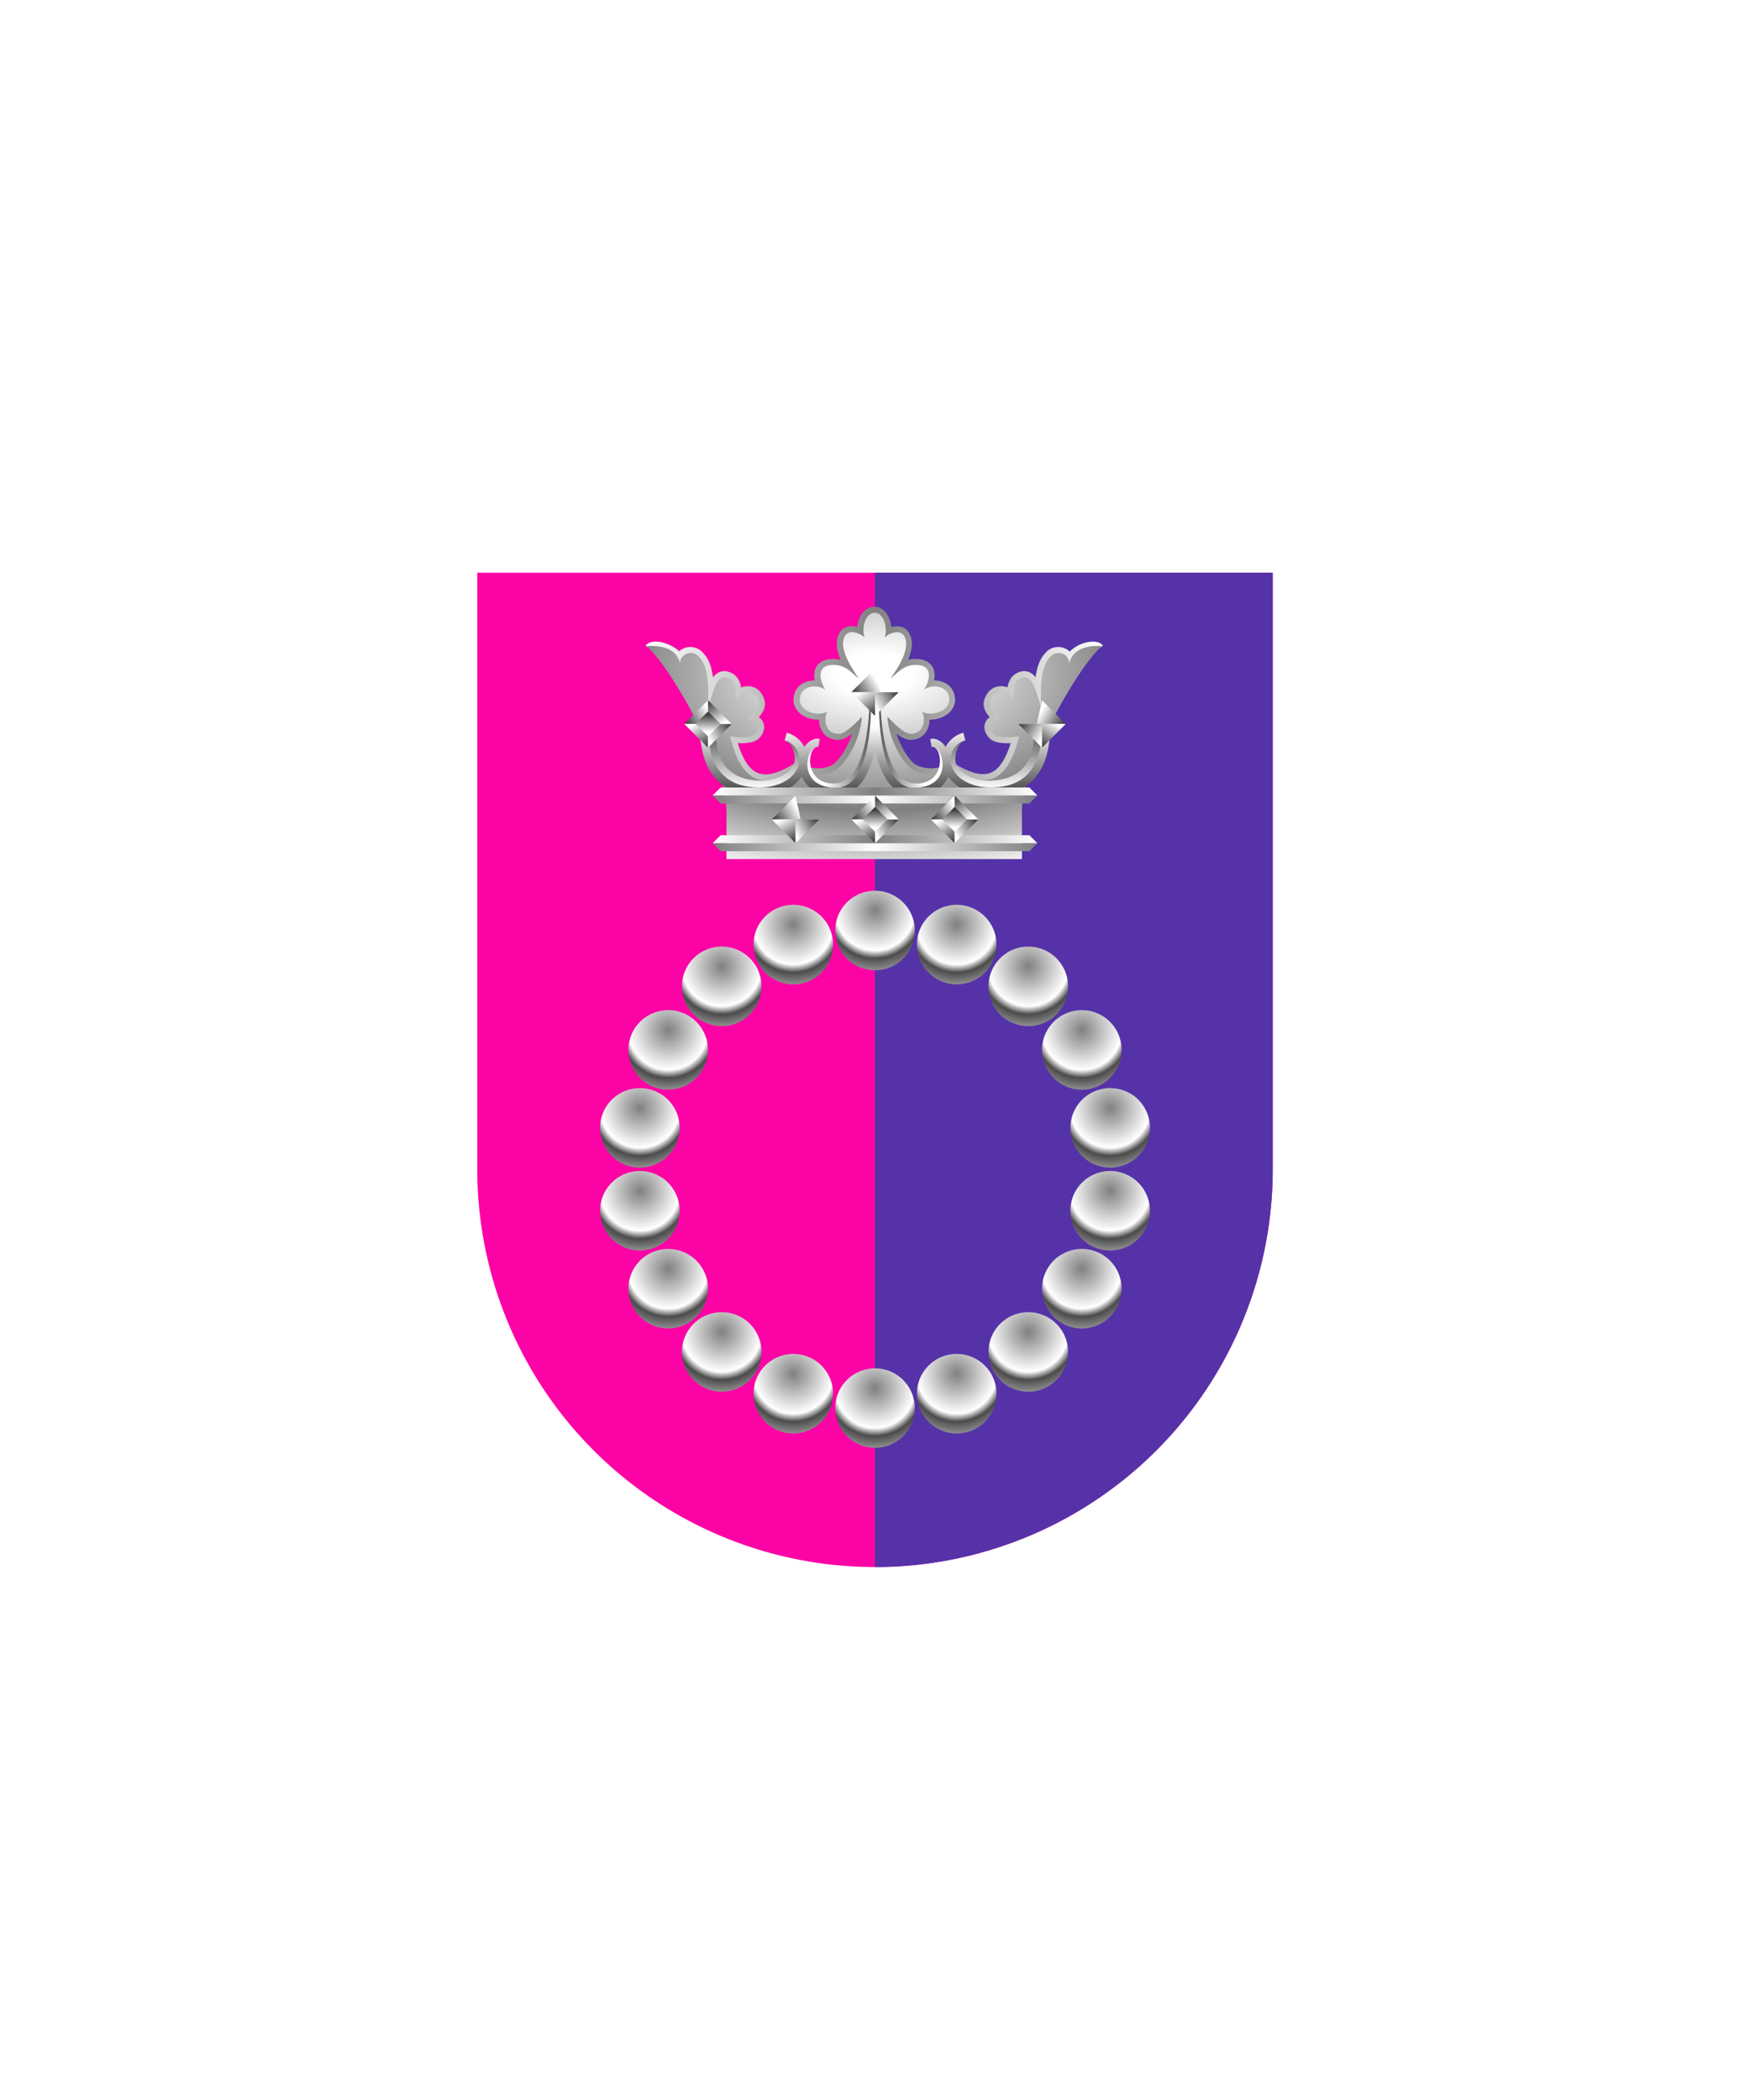 <svg xmlns="http://www.w3.org/2000/svg" xmlns:xlink="http://www.w3.org/1999/xlink" viewBox="0 0 220 264"><path d="M60 72v75a50 50 0 0 0 50 50 50 50 0 0 0 50-50V72Z" fill="#fc03a5"/><path d="M110 197a49.997 49.997 0 0 0 50-50V72h-50v125Z" fill="#5632a8"/><defs><linearGradient gradientUnits="userSpaceOnUse" id="h76-a" x1="1.43" x2="-0.27" y1="3.21" y2="0.45"><stop offset="0" stop-color="#fff"/><stop offset="1" stop-color="#404040"/></linearGradient><linearGradient id="h76-b" x1="4.55" x2="2.85" xlink:href="#h76-a" y1="3.12" y2="0.36"/><linearGradient id="h76-c" x1="2.97" x2="2.97" xlink:href="#h76-a" y1="3.98" y2="1.79"/><radialGradient cx=".5" cy=".25" id="h76-d" r="1"><stop offset="0" stop-color="gray"/><stop offset="0.5" stop-color="#fff"/><stop offset="0.6" stop-color="#4b4b4b"/><stop offset="1" stop-color="#fff"/></radialGradient><filter id="h76-e" name="shadow"><feDropShadow dx="0" dy="2" stdDeviation="0"/></filter><linearGradient gradientUnits="userSpaceOnUse" id="h76-f" x1="81.31" x2="86.26" y1="82.17" y2="82.17"><stop offset="0" stop-color="#fff"/><stop offset="0.5" stop-color="gray"/><stop offset="1" stop-color="#fff"/></linearGradient><linearGradient gradientTransform="matrix(-1, 0, 0, 1, 220, 0)" id="h76-g" x1="81.31" x2="138.69" xlink:href="#h76-f" y1="87.53" y2="87.53"/><radialGradient cx=".5" cy=".25" id="h76-h" r=".85"><stop offset="0.1" stop-color="#fff"/><stop offset="0.65" stop-color="gray"/><stop offset="1" stop-color="#fff"/></radialGradient><linearGradient id="h76-i" x1="103.75" x2="110.31" xlink:href="#h76-a" y1="93.69" y2="93.69"/><linearGradient gradientUnits="userSpaceOnUse" id="h76-j" x1="94.94" x2="94.94" y1="91.28" y2="99.14"><stop offset="0" stop-color="#404040"/><stop offset="1" stop-color="#fff"/></linearGradient><linearGradient id="h76-k" x1="105.5" x2="105.5" xlink:href="#h76-j" y1="100.03" y2="91.31"/><linearGradient id="h76-l" x1="94.75" x2="94.75" xlink:href="#h76-j" y1="100.03" y2="91.31"/><linearGradient gradientTransform="matrix(-1, 0, 0, 1, 220, 0)" id="h76-m" x1="103.75" x2="110.31" xlink:href="#h76-a" y1="93.69" y2="93.69"/><linearGradient gradientTransform="matrix(-1, 0, 0, 1, 220, 0)" id="h76-n" x1="94.94" x2="94.94" xlink:href="#h76-j" y1="91.28" y2="99.14"/><linearGradient gradientTransform="matrix(-1, 0, 0, 1, 220, 0)" id="h76-o" x1="105.5" x2="105.5" xlink:href="#h76-j" y1="100.03" y2="91.31"/><linearGradient gradientTransform="matrix(-1, 0, 0, 1, 220, 0)" id="h76-p" x1="94.75" x2="94.75" xlink:href="#h76-j" y1="100.03" y2="91.31"/><linearGradient gradientUnits="userSpaceOnUse" id="h76-q" x1="89.59" x2="130.41" y1="103.53" y2="103.53"><stop offset="0" stop-color="gray"/><stop offset="0.5" stop-color="#fff"/><stop offset="1" stop-color="gray"/></linearGradient><linearGradient id="h76-r" x1="89.59" x2="130.41" xlink:href="#h76-f" y1="102.53" y2="102.53"/><symbol id="h76-t" viewBox="0 0 2.98 3.63"><polygon fill="url(#h76-a)" points="2.98 2.98 0 0 0 3.63 2.98 2.98"/></symbol><symbol id="h76-s" viewBox="0 0 5.95 5.97"><use height="3.63" transform="translate(5.95 3) rotate(90)" width="2.97" xlink:href="#h76-t"/><use height="3.63" transform="translate(2.97 5.97) rotate(180)" width="2.97" xlink:href="#h76-t"/><use height="3.63" transform="translate(0 2.97) rotate(-90)" width="2.97" xlink:href="#h76-t"/><polygon fill="url(#h76-b)" points="5.95 2.98 2.98 0 2.98 2.98 5.95 2.98"/><polygon fill="url(#h76-c)" points="1.41 2.98 2.98 1.41 4.54 2.98 2.98 4.54 1.41 2.98"/></symbol><symbol id="h76-aq" viewBox="0 0 10 10"><path d="M5,10A5,5,0,1,0,0,5,5,5,0,0,0,5,10Z" fill="url(#h76-d)"/></symbol></defs><g filter="url(#h76-e)"><path d="M85.58,83.35c-1-2-3.41-2.14-3.62-1.77" fill="none" stroke="url(#h76-f)" stroke-miterlimit="10" stroke-width="1.5"/><path d="M138,81.58c-.21-.37-2.66-.25-3.62,1.77h0a1.35,1.35,0,0,0-2.43-.72c-1.21,1.2-1.2,4.2-1.11,6.18-.68-1.73-1-4.2-2.53-3.59-1.09.44-1,1.9-.87,2.7-.83-1.13-2.5-1.39-3,.32-.21.79.56,1.52,1.41,2.11-.57.07-2,.62-1,1.86.37.49,1.72.59,3.22.35-1.63,6.69-4.86,6.3-8.6,4-1,1-3.43,1-4.73.21s-3-3.72-3.22-6.61h.07c.93,1,2.12,2.1,2.85,2.1,1.91,0,1.85-2.26,1.39-2.82,1.19.71,3.48,0,3.48-1.47,0-1.74-2.11-2.07-3.22-1.24.46-.56,1.45-2.86-.59-3.11-1.87-.23-2.69,1-3.6,1.69.82-1.16,2.59-3.75,1.77-5.3-.53-1-2-.37-2.52.13.44-.95,0-3.11-1.24-3.11s-1.68,2.16-1.24,3.11c-.51-.5-2-1.15-2.52-.13-.82,1.55,1,4.14,1.77,5.3-.91-.71-1.73-1.92-3.6-1.69-2,.25-1,2.55-.59,3.11-1.11-.83-3.22-.5-3.22,1.24,0,1.52,2.29,2.18,3.48,1.47-.46.56-.52,2.82,1.39,2.82.73,0,1.92-1.07,2.85-2.1h.07c-.17,2.89-2,5.81-3.22,6.61s-3.76.77-4.73-.21c-3.74,2.34-7,2.73-8.6-4,1.5.24,2.85.14,3.22-.35,1-1.24-.43-1.79-1-1.86.85-.59,1.62-1.32,1.41-2.11-.45-1.71-2.12-1.45-3-.32.15-.8.22-2.26-.87-2.7-1.51-.61-1.85,1.86-2.53,3.59.09-2,.1-5-1.11-6.18a1.35,1.35,0,0,0-2.43.72c-1-2-3.41-2.14-3.62-1.77" fill="none" stroke="url(#h76-g)" stroke-miterlimit="10" stroke-width="1.5"/><path d="M134.42,83.35a1.35,1.35,0,0,0-2.43-.72c-1.21,1.2-1.2,4.2-1.11,6.18-.68-1.73-1-4.2-2.53-3.59-1.09.44-1,1.9-.87,2.7-.83-1.13-2.5-1.39-3,.32-.21.79.56,1.52,1.41,2.11-.57.07-2,.62-1,1.86.37.49,1.72.59,3.22.35-1.63,6.69-4.86,6.3-8.6,4-1,1-3.43,1-4.73.21s-3-3.72-3.22-6.61h.07c.93,1,2.12,2.1,2.85,2.1,1.91,0,1.85-2.26,1.39-2.82,1.19.71,3.48,0,3.48-1.47,0-1.74-2.11-2.07-3.22-1.24.46-.56,1.45-2.86-.59-3.11-1.87-.23-2.69,1-3.6,1.69.82-1.16,2.59-3.75,1.77-5.3-.53-1-2-.37-2.52.13.44-.95,0-3.11-1.24-3.11s-1.68,2.16-1.24,3.11c-.51-.5-2-1.15-2.52-.13-.82,1.55,1,4.14,1.77,5.3-.91-.71-1.73-1.92-3.6-1.69-2,.25-1,2.55-.59,3.11-1.11-.83-3.22-.5-3.22,1.24,0,1.52,2.29,2.18,3.48,1.47-.46.56-.52,2.82,1.39,2.82.73,0,1.92-1.07,2.85-2.1h.07c-.17,2.89-2,5.81-3.22,6.61s-3.76.77-4.73-.21c-3.74,2.34-7,2.73-8.6-4,1.5.24,2.85.14,3.22-.35,1-1.24-.43-1.79-1-1.86.85-.59,1.62-1.32,1.41-2.11-.45-1.71-2.12-1.45-3-.32.15-.8.22-2.26-.87-2.7-1.51-.61-1.85,1.86-2.53,3.59.09-2,.1-5-1.11-6.18a1.35,1.35,0,0,0-2.43.72c-.53-2.21-3.11-2.18-4.27-2.13,2.46,1.7,10.12,14.59,10.12,20.78v6h37.14v-6c0-6.19,7.66-19.08,10.12-20.78C137.53,81.17,135,81.14,134.42,83.35Z" fill="url(#h76-h)"/><path d="M109.81,87.85S110,99,104.83,99c-4.45,0-4.09-5.65-2-5.63" fill="none" stroke="url(#h76-i)" stroke-miterlimit="10"/><path d="M98.77,92.6c1,.24,1.64,1.54,1.64,2.89,0,1.51-1.88,3.15-4.68,3.15s-6.56-1.17-6.23-7.33" fill="none" stroke="url(#h76-j)" stroke-miterlimit="10"/><path d="M110,87.85c0,1.27.23,11.68-4.87,11.68-5.84,0-4.44-6.51-2.16-6.13" fill="none" stroke="url(#h76-k)" stroke-miterlimit="10"/><path d="M98.77,92.6A3,3,0,0,1,101,95.49c0,2.06-2.13,4-5.52,4-3.08,0-7-1.17-7-8.22" fill="none" stroke="url(#h76-l)" stroke-miterlimit="10"/><path d="M110.19,87.85S110,99,115.17,99c4.45,0,4.09-5.65,2-5.63" fill="none" stroke="url(#h76-m)" stroke-miterlimit="10"/><path d="M121.23,92.6c-1,.24-1.64,1.54-1.64,2.89,0,1.51,1.88,3.15,4.68,3.15s6.56-1.17,6.23-7.33" fill="none" stroke="url(#h76-n)" stroke-miterlimit="10"/><path d="M110,87.85c0,1.27-.23,11.68,4.87,11.68,5.84,0,4.44-6.51,2.16-6.13" fill="none" stroke="url(#h76-o)" stroke-miterlimit="10"/><path d="M121.23,92.6A3,3,0,0,0,119,95.49c0,2.06,2.13,4,5.52,4,3.08,0,7-1.17,7-8.22" fill="none" stroke="url(#h76-p)" stroke-miterlimit="10"/><path d="M129.41,107H90.59l-1-1h40.82Zm1-7H89.59l1,1h38.82Z" fill="url(#h76-q)"/><path d="M130.41,106H89.59l1-1h38.82Zm-1-7H90.59l-1,1h40.82Z" fill="url(#h76-r)"/><use height="5.97" transform="translate(107.03 100.03)" width="5.95" xlink:href="#h76-s"/><use height="5.97" transform="translate(97.03 100.03)" width="5.95" xlink:href="#h76-s"/><use height="5.97" transform="translate(117.03 100.03)" width="5.95" xlink:href="#h76-s"/><use height="5.97" transform="translate(107.03 84.03)" width="5.95" xlink:href="#h76-s"/><use height="5.97" transform="translate(86.03 88.03)" width="5.95" xlink:href="#h76-s"/><use height="5.97" transform="matrix(-1, 0, 0, 1, 133.97, 88.03)" width="5.95" xlink:href="#h76-s"/><use height="10" transform="translate(105 111.98)" width="10" xlink:href="#h76-aq"/><use height="10" transform="translate(115.27 113.75)" width="10" xlink:href="#h76-aq"/><use height="10" transform="translate(124.27 119)" width="10" xlink:href="#h76-aq"/><use height="10" transform="translate(131 126.99)" width="10" xlink:href="#h76-aq"/><use height="10" transform="translate(134.57 136.79)" width="10" xlink:href="#h76-aq"/><use height="10" transform="translate(134.56 147.21)" width="10" xlink:href="#h76-aq"/><use height="10" transform="translate(131 157.01)" width="10" xlink:href="#h76-aq"/><use height="10" transform="translate(124.27 164.96)" width="10" xlink:href="#h76-aq"/><use height="10" transform="translate(115.27 170.21)" width="10" xlink:href="#h76-aq"/><use height="10" transform="matrix(-1, 0, 0, 1, 104.73, 113.75)" width="10" xlink:href="#h76-aq"/><use height="10" transform="matrix(-1, 0, 0, 1, 95.73, 119)" width="10" xlink:href="#h76-aq"/><use height="10" transform="matrix(-1, 0, 0, 1, 89, 126.99)" width="10" xlink:href="#h76-aq"/><use height="10" transform="matrix(-1, 0, 0, 1, 85.44, 136.79)" width="10" xlink:href="#h76-aq"/><use height="10" transform="matrix(-1, 0, 0, 1, 85.44, 147.21)" width="10" xlink:href="#h76-aq"/><use height="10" transform="matrix(-1, 0, 0, 1, 89, 157.01)" width="10" xlink:href="#h76-aq"/><use height="10" transform="matrix(-1, 0, 0, 1, 95.73, 164.96)" width="10" xlink:href="#h76-aq"/><use height="10" transform="matrix(-1, 0, 0, 1, 104.73, 170.21)" width="10" xlink:href="#h76-aq"/><use height="10" transform="translate(105 172.02)" width="10" xlink:href="#h76-aq"/></g></svg>